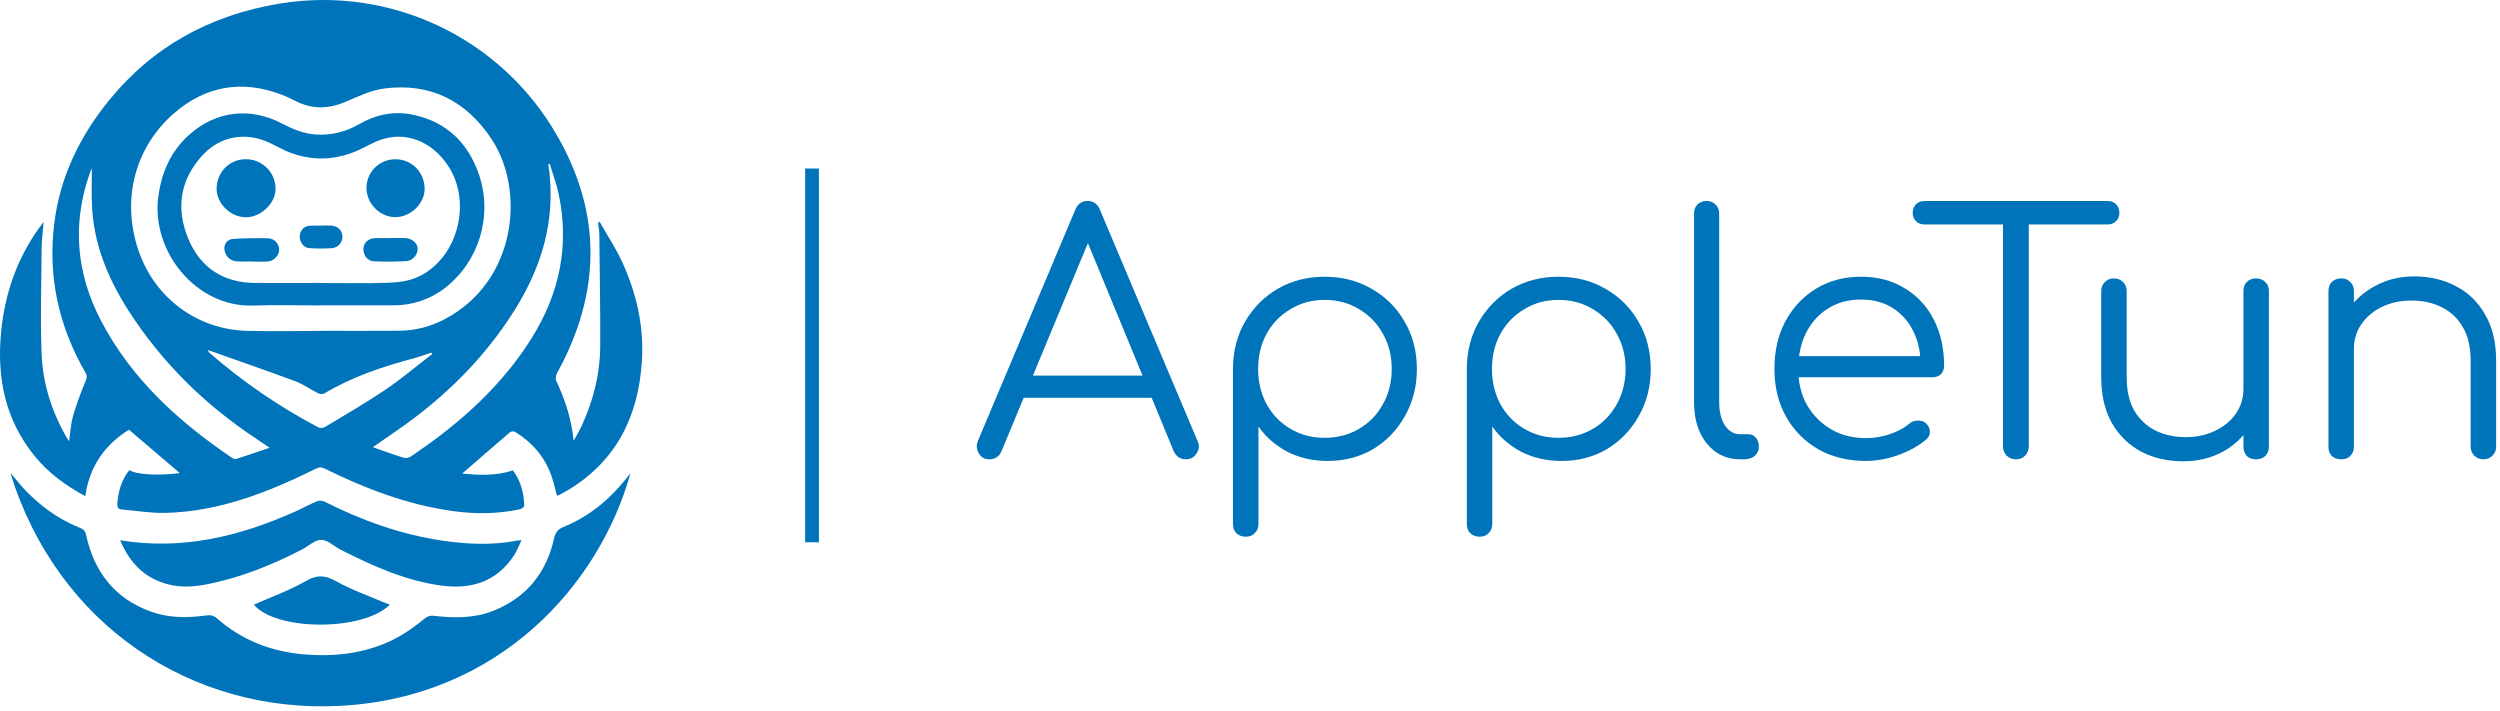 <svg width="253" height="72" viewBox="0 0 253 72" fill="none" xmlns="http://www.w3.org/2000/svg">
<path d="M100.141 46.482C99.628 46.482 99.26 46.27 99.037 45.846C98.814 45.422 98.791 45.009 98.97 44.607L108.811 21.243C109.056 20.641 109.48 20.339 110.083 20.339C110.663 20.339 111.076 20.641 111.321 21.243L121.196 44.641C121.397 45.065 121.363 45.477 121.095 45.879C120.85 46.281 120.493 46.482 120.024 46.482C119.756 46.482 119.511 46.415 119.288 46.281C119.087 46.147 118.92 45.946 118.786 45.678L109.581 23.352H110.618L101.346 45.678C101.235 45.946 101.067 46.147 100.844 46.281C100.643 46.415 100.409 46.482 100.141 46.482ZM102.35 40.256L103.355 38.013H116.945L117.949 40.256H102.35Z" fill="#0074BA"/>
<path d="M126.083 54.315C125.681 54.315 125.357 54.192 125.112 53.946C124.889 53.723 124.777 53.411 124.777 53.009V37.21C124.8 35.469 125.212 33.907 126.016 32.524C126.841 31.118 127.946 30.013 129.33 29.21C130.735 28.407 132.309 28.005 134.049 28.005C135.834 28.005 137.43 28.418 138.836 29.243C140.242 30.047 141.346 31.151 142.15 32.557C142.975 33.963 143.388 35.559 143.388 37.344C143.388 39.107 142.986 40.691 142.183 42.097C141.402 43.503 140.331 44.619 138.97 45.444C137.608 46.248 136.069 46.649 134.35 46.649C132.855 46.649 131.494 46.337 130.267 45.712C129.062 45.065 128.091 44.217 127.355 43.168V53.009C127.355 53.411 127.232 53.723 126.986 53.946C126.763 54.192 126.462 54.315 126.083 54.315ZM134.049 44.306C135.343 44.306 136.504 44.005 137.53 43.402C138.557 42.8 139.36 41.974 139.94 40.925C140.543 39.854 140.844 38.66 140.844 37.344C140.844 36.005 140.543 34.811 139.94 33.762C139.36 32.713 138.557 31.888 137.53 31.285C136.504 30.66 135.343 30.348 134.049 30.348C132.777 30.348 131.628 30.66 130.602 31.285C129.575 31.888 128.772 32.713 128.191 33.762C127.611 34.811 127.321 36.005 127.321 37.344C127.321 38.66 127.611 39.854 128.191 40.925C128.772 41.974 129.575 42.8 130.602 43.402C131.628 44.005 132.777 44.306 134.049 44.306Z" fill="#0074BA"/>
<path d="M149.748 54.315C149.346 54.315 149.023 54.192 148.777 53.946C148.554 53.723 148.442 53.411 148.442 53.009V37.21C148.465 35.469 148.878 33.907 149.681 32.524C150.507 31.118 151.611 30.013 152.995 29.21C154.401 28.407 155.974 28.005 157.714 28.005C159.5 28.005 161.095 28.418 162.501 29.243C163.907 30.047 165.012 31.151 165.815 32.557C166.641 33.963 167.053 35.559 167.053 37.344C167.053 39.107 166.652 40.691 165.848 42.097C165.067 43.503 163.996 44.619 162.635 45.444C161.274 46.248 159.734 46.649 158.016 46.649C156.521 46.649 155.159 46.337 153.932 45.712C152.727 45.065 151.756 44.217 151.02 43.168V53.009C151.02 53.411 150.897 53.723 150.652 53.946C150.429 54.192 150.127 54.315 149.748 54.315ZM157.714 44.306C159.009 44.306 160.169 44.005 161.196 43.402C162.222 42.8 163.025 41.974 163.606 40.925C164.208 39.854 164.509 38.66 164.509 37.344C164.509 36.005 164.208 34.811 163.606 33.762C163.025 32.713 162.222 31.888 161.196 31.285C160.169 30.66 159.009 30.348 157.714 30.348C156.442 30.348 155.293 30.66 154.267 31.285C153.24 31.888 152.437 32.713 151.857 33.762C151.277 34.811 150.986 36.005 150.986 37.344C150.986 38.66 151.277 39.854 151.857 40.925C152.437 41.974 153.24 42.8 154.267 43.402C155.293 44.005 156.442 44.306 157.714 44.306Z" fill="#0074BA"/>
<path d="M176.058 46.482C175.165 46.482 174.362 46.236 173.647 45.745C172.956 45.254 172.409 44.574 172.007 43.703C171.628 42.833 171.438 41.829 171.438 40.691V21.611C171.438 21.232 171.55 20.931 171.773 20.708C172.018 20.462 172.331 20.339 172.71 20.339C173.09 20.339 173.391 20.462 173.614 20.708C173.859 20.931 173.982 21.232 173.982 21.611V40.691C173.982 41.65 174.172 42.431 174.551 43.034C174.953 43.636 175.455 43.938 176.058 43.938H176.894C177.229 43.938 177.497 44.06 177.698 44.306C177.899 44.529 177.999 44.83 177.999 45.21C177.999 45.589 177.854 45.901 177.564 46.147C177.296 46.37 176.939 46.482 176.493 46.482H176.058Z" fill="#0074BA"/>
<path d="M188.844 46.649C187.037 46.649 185.43 46.259 184.024 45.478C182.64 44.674 181.547 43.57 180.744 42.164C179.963 40.758 179.572 39.151 179.572 37.344C179.572 35.514 179.94 33.907 180.677 32.524C181.435 31.118 182.473 30.013 183.79 29.21C185.106 28.407 186.624 28.005 188.342 28.005C190.038 28.005 191.511 28.395 192.76 29.176C194.032 29.935 195.014 30.995 195.706 32.356C196.398 33.718 196.744 35.269 196.744 37.009C196.744 37.366 196.632 37.656 196.409 37.879C196.186 38.08 195.896 38.181 195.539 38.181H181.313V36.038H195.806L194.367 37.076C194.389 35.782 194.155 34.621 193.664 33.595C193.173 32.568 192.47 31.765 191.555 31.185C190.663 30.605 189.592 30.314 188.342 30.314C187.07 30.314 185.954 30.616 184.995 31.218C184.035 31.821 183.288 32.658 182.752 33.729C182.239 34.778 181.982 35.983 181.982 37.344C181.982 38.705 182.272 39.91 182.852 40.959C183.455 42.008 184.269 42.833 185.296 43.436C186.322 44.038 187.505 44.34 188.844 44.34C189.647 44.34 190.451 44.206 191.254 43.938C192.08 43.648 192.738 43.291 193.229 42.867C193.474 42.666 193.753 42.566 194.066 42.566C194.378 42.543 194.646 42.621 194.869 42.8C195.159 43.068 195.304 43.358 195.304 43.67C195.327 43.983 195.204 44.25 194.936 44.474C194.2 45.098 193.262 45.623 192.124 46.047C190.986 46.448 189.893 46.649 188.844 46.649Z" fill="#0074BA"/>
<path d="M204.007 46.482C203.65 46.482 203.338 46.359 203.07 46.113C202.824 45.846 202.702 45.533 202.702 45.176V20.339H205.313V45.176C205.313 45.533 205.19 45.846 204.944 46.113C204.699 46.359 204.387 46.482 204.007 46.482ZM194.769 22.716C194.412 22.716 194.122 22.604 193.898 22.381C193.675 22.158 193.564 21.879 193.564 21.544C193.564 21.187 193.675 20.897 193.898 20.674C194.122 20.451 194.412 20.339 194.769 20.339H213.279C213.636 20.339 213.926 20.451 214.149 20.674C214.373 20.897 214.484 21.187 214.484 21.544C214.484 21.879 214.373 22.158 214.149 22.381C213.926 22.604 213.636 22.716 213.279 22.716H194.769Z" fill="#0074BA"/>
<path d="M220.944 46.683C219.36 46.683 217.943 46.359 216.693 45.712C215.444 45.043 214.451 44.072 213.714 42.8C213 41.528 212.643 39.977 212.643 38.147V29.444C212.643 29.087 212.766 28.786 213.011 28.541C213.257 28.295 213.558 28.172 213.915 28.172C214.294 28.172 214.607 28.295 214.852 28.541C215.098 28.786 215.22 29.087 215.22 29.444V38.147C215.22 39.531 215.477 40.669 215.99 41.562C216.526 42.454 217.24 43.124 218.133 43.57C219.048 44.016 220.074 44.239 221.212 44.239C222.306 44.239 223.287 44.027 224.158 43.603C225.05 43.179 225.753 42.599 226.266 41.863C226.78 41.126 227.036 40.289 227.036 39.352H228.877C228.81 40.758 228.42 42.019 227.706 43.135C227.014 44.228 226.077 45.099 224.894 45.746C223.711 46.37 222.395 46.683 220.944 46.683ZM228.308 46.482C227.929 46.482 227.617 46.37 227.371 46.147C227.148 45.902 227.036 45.578 227.036 45.177V29.444C227.036 29.065 227.148 28.764 227.371 28.541C227.617 28.295 227.929 28.172 228.308 28.172C228.688 28.172 229 28.295 229.246 28.541C229.491 28.764 229.614 29.065 229.614 29.444V45.177C229.614 45.578 229.491 45.902 229.246 46.147C229 46.37 228.688 46.482 228.308 46.482Z" fill="#0074BA"/>
<path d="M251.338 46.482C250.958 46.482 250.646 46.359 250.4 46.114C250.155 45.868 250.032 45.567 250.032 45.21V36.507C250.032 35.123 249.764 33.985 249.229 33.093C248.716 32.2 248.001 31.53 247.087 31.084C246.194 30.638 245.179 30.415 244.04 30.415C242.947 30.415 241.954 30.627 241.061 31.051C240.191 31.475 239.499 32.055 238.986 32.791C238.473 33.528 238.216 34.364 238.216 35.302H236.375C236.42 33.896 236.799 32.646 237.513 31.553C238.227 30.437 239.176 29.567 240.358 28.942C241.541 28.295 242.858 27.971 244.308 27.971C245.893 27.971 247.31 28.306 248.559 28.975C249.809 29.622 250.791 30.582 251.505 31.854C252.241 33.126 252.61 34.677 252.61 36.507V45.21C252.61 45.567 252.487 45.868 252.241 46.114C251.996 46.359 251.695 46.482 251.338 46.482ZM236.944 46.482C236.543 46.482 236.219 46.37 235.974 46.147C235.75 45.901 235.639 45.589 235.639 45.21V29.477C235.639 29.076 235.75 28.763 235.974 28.54C236.219 28.295 236.543 28.172 236.944 28.172C237.324 28.172 237.625 28.295 237.848 28.54C238.093 28.763 238.216 29.076 238.216 29.477V45.21C238.216 45.589 238.093 45.901 237.848 46.147C237.625 46.37 237.324 46.482 236.944 46.482Z" fill="#0074BA"/>
<path d="M81.481 17.054H82.876V54.878H81.481V17.054Z" fill="#0074BA"/>
<path d="M62.975 26.536C62.328 25.12 61.452 23.809 60.686 22.45L60.529 22.534C60.57 22.931 60.642 23.327 60.65 23.724C60.692 27.494 60.761 31.265 60.744 35.035C60.73 37.819 60.06 40.477 58.906 43.008C58.657 43.557 58.34 44.077 58.054 44.61C57.838 42.441 57.201 40.463 56.292 38.55C56.192 38.339 56.257 37.969 56.38 37.746C60.803 29.703 60.974 21.646 56.336 13.646C50.667 3.8 39.481 -1.492 28.273 0.369C21.309 1.518 15.44 4.694 10.966 10.239C8.038 13.865 6.069 17.942 5.491 22.616C4.826 28.004 5.942 33.025 8.647 37.709C8.813 37.995 8.817 38.191 8.683 38.518C8.193 39.676 7.764 40.859 7.4 42.063C7.167 42.867 7.129 43.727 6.99 44.655C6.89 44.507 6.846 44.446 6.808 44.383C5.25 41.719 4.325 38.83 4.208 35.77C4.072 32.206 4.184 28.632 4.215 25.061C4.222 24.253 4.335 23.444 4.421 22.458C4.156 22.81 3.985 23.023 3.829 23.247C1.696 26.29 0.523 29.698 0.135 33.369C-0.362 38.068 0.456 42.439 3.55 46.202C4.94 47.896 6.667 49.151 8.629 50.208C9.058 47.222 10.588 45.026 13.048 43.485L18.196 47.878C15.996 48.157 13.795 48.033 13.089 47.578C12.291 48.57 11.966 49.717 11.878 50.961C11.851 51.322 11.945 51.527 12.342 51.563C13.778 51.678 15.216 51.934 16.647 51.906C22.153 51.797 27.138 49.82 31.987 47.425C32.314 47.264 32.528 47.257 32.852 47.417C36.949 49.444 41.193 51.063 45.753 51.71C48.054 52.037 50.353 52.028 52.633 51.529C52.798 51.493 53.057 51.296 53.054 51.178C53.022 49.852 52.671 48.622 51.912 47.605C50.152 48.178 48.457 48.087 46.781 47.92C48.419 46.5 50.015 45.104 51.629 43.729C51.781 43.641 51.967 43.632 52.128 43.705C53.876 44.783 55.155 46.259 55.827 48.216C56.045 48.85 56.189 49.51 56.366 50.17C56.428 50.152 56.49 50.13 56.549 50.103C56.868 49.934 57.194 49.775 57.502 49.588C62.407 46.618 64.612 42.092 64.961 36.531C65.182 33.025 64.421 29.697 62.975 26.536ZM17.664 11.419C20.847 8.684 24.503 8.069 28.461 9.567C29.005 9.772 29.526 10.033 30.051 10.29C31.718 11.097 33.352 11.013 35.041 10.274C36.301 9.727 37.606 9.113 38.944 8.949C43.591 8.368 47.194 10.218 49.759 14.095C53.159 19.236 52.304 28.418 45.059 32.271C43.641 33.038 42.058 33.45 40.446 33.47C37.818 33.496 35.19 33.477 32.562 33.477V33.49C30.031 33.49 27.501 33.543 24.98 33.48C19.951 33.351 15.666 30.155 14.029 25.391C12.273 20.282 13.591 14.928 17.664 11.419ZM23.911 46.446C23.778 46.469 23.64 46.439 23.529 46.362C18.075 42.686 13.292 38.345 10.205 32.423C7.699 27.612 7.282 22.608 9.111 17.461C9.165 17.308 9.231 17.16 9.293 17.011C9.293 18.234 9.254 19.458 9.3 20.679C9.451 24.625 10.899 28.15 12.995 31.416C16.369 36.678 20.73 40.966 25.94 44.403C26.369 44.686 26.793 44.98 27.285 45.315C26.101 45.714 25.009 46.09 23.911 46.446ZM32.226 43.255C28.251 41.165 24.535 38.617 21.153 35.663C21.105 35.587 21.064 35.506 21.032 35.422C24.058 36.495 26.981 37.502 29.881 38.579C30.68 38.877 31.393 39.399 32.163 39.784C32.341 39.875 32.645 39.922 32.794 39.831C35.611 38.144 38.678 37.116 41.824 36.275C42.438 36.11 43.036 35.885 43.642 35.688L43.763 35.809C42.175 37.029 40.646 38.327 38.994 39.444C37.023 40.778 34.953 41.967 32.913 43.196C32.731 43.304 32.398 43.347 32.224 43.255H32.226ZM53.809 34.21C51.426 38.019 48.324 41.145 44.8 43.88C43.757 44.691 42.672 45.447 41.583 46.199C41.359 46.337 41.089 46.38 40.833 46.319C39.825 46.007 38.833 45.639 37.73 45.256C38.656 44.616 39.491 44.044 40.322 43.464C45.012 40.196 49.02 36.257 52.071 31.398C54.549 27.453 55.975 23.204 55.686 18.475C55.666 18.154 55.643 17.835 55.608 17.511C55.577 17.215 55.528 16.921 55.487 16.627L55.633 16.585C55.939 17.607 56.321 18.612 56.541 19.652C57.64 24.876 56.624 29.707 53.808 34.21H53.809Z" fill="#0074BA"/>
<path d="M57.017 53.332C56.393 53.586 56.19 53.941 56.053 54.565C55.274 58.008 53.257 60.469 49.968 61.795C48 62.59 45.935 62.562 43.859 62.313C43.56 62.288 43.263 62.373 43.023 62.554C41.75 63.612 40.398 64.535 38.858 65.157C36.254 66.206 33.542 66.458 30.768 66.223C27.454 65.942 24.49 64.8 21.971 62.592C21.61 62.275 21.29 62.222 20.836 62.285C18.951 62.548 17.063 62.549 15.251 61.889C11.597 60.563 9.517 57.861 8.711 54.122C8.628 53.738 8.453 53.562 8.109 53.423C5.394 52.339 3.219 50.549 1.411 48.28C1.326 48.172 1.224 48.074 1.058 47.895C5.806 63.255 19.38 72.188 34.334 71.436C50.669 70.621 60.733 58.977 63.808 47.868C61.938 50.363 59.756 52.216 57.017 53.332Z" fill="#0074BA"/>
<path d="M52.03 56.185C52.316 55.748 52.499 55.243 52.776 54.673C52.529 54.692 52.432 54.69 52.338 54.708C49.825 55.198 47.305 55.081 44.795 54.715C40.568 54.099 36.601 52.666 32.804 50.748C32.564 50.647 32.295 50.643 32.053 50.737C31.279 51.064 30.54 51.472 29.772 51.813C24.202 54.287 18.453 55.704 12.159 54.675C13.146 56.995 14.655 58.531 17.008 59.134C18.256 59.457 19.512 59.4 20.767 59.164C24.206 58.514 27.415 57.228 30.513 55.638C31.188 55.291 31.849 54.63 32.515 54.634C33.18 54.638 33.84 55.31 34.514 55.652C37.782 57.301 41.106 58.808 44.785 59.275C47.78 59.654 50.307 58.824 52.03 56.185Z" fill="#0074BA"/>
<path d="M30.949 58.801C29.282 59.755 27.444 60.414 25.694 61.192C27.924 63.862 36.724 63.909 39.455 61.192C39.239 61.111 39.035 61.042 38.837 60.958C37.222 60.261 35.538 59.682 34.017 58.822C32.898 58.194 32.091 58.148 30.949 58.801Z" fill="#0074BA"/>
<path d="M25.613 30.922C27.903 30.847 30.192 30.91 32.475 30.91V30.898C34.922 30.898 37.37 30.904 39.818 30.898C41.702 30.915 43.537 30.299 45.029 29.148C48.494 26.448 49.878 21.855 48.481 17.69C47.381 14.471 45.219 12.354 41.843 11.62C39.894 11.197 38.048 11.584 36.337 12.568C35.017 13.348 33.492 13.711 31.961 13.611C30.702 13.535 29.601 13.05 28.505 12.484C25.278 10.817 21.857 11.231 19.174 13.615C17.306 15.276 16.36 17.4 16.026 19.863C15.27 25.448 19.857 31.111 25.613 30.922ZM20.493 15.714C22.312 13.742 24.887 13.319 27.315 14.465C28.038 14.805 28.737 15.224 29.484 15.493C31.888 16.354 34.25 16.182 36.547 15.071C37.213 14.749 37.864 14.372 38.56 14.135C41.079 13.274 43.678 14.295 45.32 16.735C47.883 20.544 46.236 26.424 42.067 28.121C41.185 28.483 40.159 28.587 39.194 28.618C36.99 28.688 34.781 28.64 32.576 28.64V28.634C30.309 28.634 28.043 28.652 25.777 28.634C22.573 28.603 20.27 27.081 19.054 24.163C17.782 21.1 18.212 18.191 20.493 15.714Z" fill="#0074BA"/>
<path d="M24.889 21.986C26.395 21.986 27.862 20.596 27.887 19.156C27.901 18.354 27.592 17.58 27.03 17.008C26.468 16.436 25.7 16.113 24.898 16.112C23.235 16.103 21.936 17.403 21.922 19.091C21.909 20.6 23.337 21.993 24.889 21.986Z" fill="#0074BA"/>
<path d="M39.997 21.976C41.533 21.976 42.959 20.625 42.972 19.152C42.985 17.465 41.702 16.126 40.053 16.118C39.282 16.101 38.535 16.392 37.978 16.927C37.422 17.462 37.101 18.196 37.088 18.968C37.054 20.557 38.422 21.973 39.997 21.976Z" fill="#0074BA"/>
<path d="M27.131 24.114C25.952 24.087 24.769 24.103 23.591 24.176C22.915 24.217 22.558 24.844 22.76 25.491C22.948 26.093 23.389 26.414 24.006 26.455C24.505 26.485 25.006 26.461 25.506 26.461V26.473C26.027 26.473 26.549 26.497 27.073 26.466C27.702 26.428 28.23 25.885 28.253 25.307C28.269 24.669 27.768 24.137 27.131 24.114Z" fill="#0074BA"/>
<path d="M37.828 26.447C38.926 26.495 40.026 26.488 41.124 26.425C41.779 26.387 42.297 25.736 42.275 25.166C42.252 24.596 41.693 24.112 40.973 24.089C40.491 24.073 40.009 24.089 39.534 24.089V24.1C38.993 24.1 38.45 24.077 37.915 24.1C37.247 24.136 36.795 24.593 36.778 25.19C36.761 25.827 37.197 26.421 37.828 26.447Z" fill="#0074BA"/>
<path d="M31.271 25.108C32.049 25.163 32.831 25.165 33.61 25.114C34.218 25.055 34.675 24.535 34.658 23.924C34.63 23.292 34.157 22.849 33.469 22.824C33.148 22.813 32.828 22.824 32.505 22.824V22.838C32.125 22.838 31.743 22.819 31.365 22.838C30.773 22.875 30.378 23.294 30.333 23.888C30.293 24.452 30.716 25.071 31.271 25.108Z" fill="#0074BA"/>
</svg>
